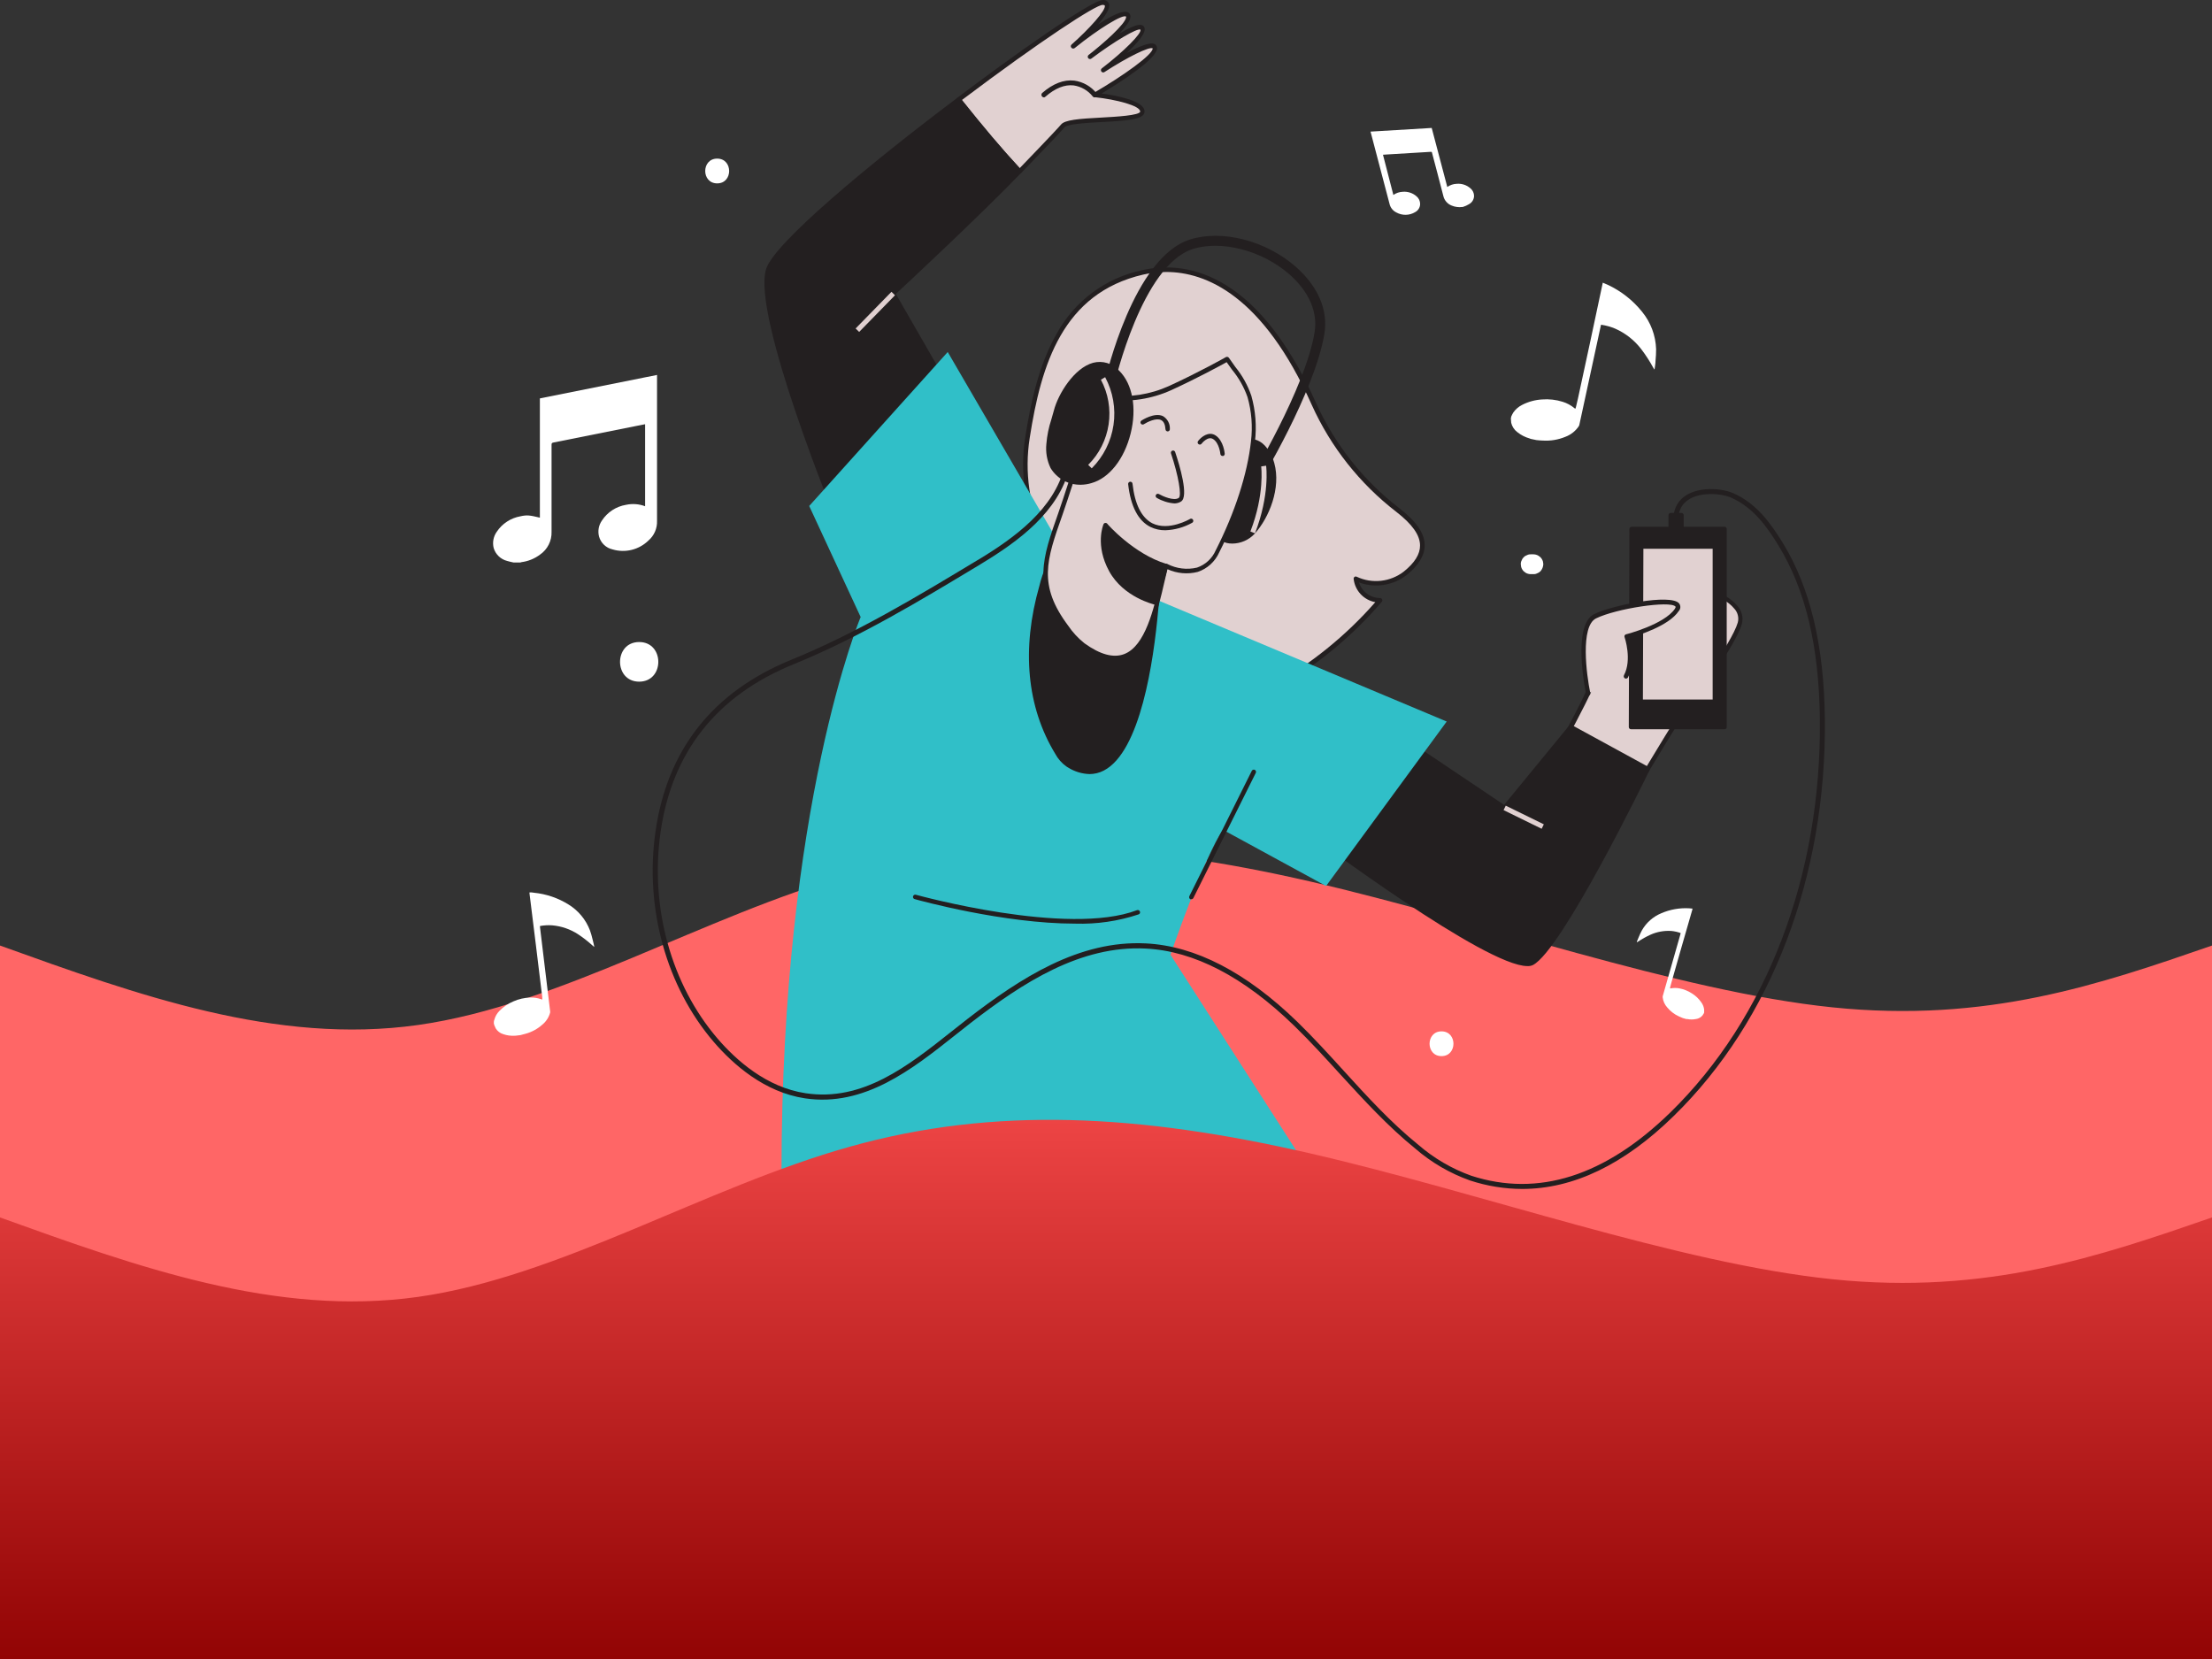 <svg width="480" height="360" viewBox="0 0 480 360" fill="none" xmlns="http://www.w3.org/2000/svg">
<rect x="0" y="0" width="480" height="360" fill="#333333" stroke="none"/>
<path d="M0 301V205.182C29.971 215.965 59.943 226.748 90.667 222.429C121.391 218.11 152.868 198.69 184.333 189.851C215.799 181.011 247.254 182.754 284.333 191.288C321.413 199.822 364.118 215.148 397.667 218.596C431.215 222.044 455.608 213.613 480 205.182V301H0Z" fill="#FF6666"/>
<path d="M250.614 10.43C250.442 7.948 239.353 15.17 239.353 15.17C239.353 15.17 248.746 7.948 247.941 6.142C247.136 4.337 236.551 12.236 236.551 12.236C236.551 12.236 246.213 4.788 244.721 3.198C243.228 1.607 232.912 9.979 232.912 9.979C232.912 9.979 243.432 0.715 239.417 0.489C237.614 0.393 223.454 10.033 208.113 21.607C212.407 26.981 216.701 32.172 221.339 37.191C226.256 32.096 230.131 28.045 230.657 27.368C232.235 25.337 247.909 26.691 247.973 24.208C248.038 21.726 237.646 20.597 237.646 20.597C237.646 20.597 250.786 12.913 250.614 10.43Z" fill="#E1D1D1"/>
<path d="M221.275 37.674C221.208 37.675 221.143 37.663 221.082 37.637C221.021 37.611 220.966 37.572 220.92 37.524C216.798 33.053 212.59 28.099 207.662 21.908C207.621 21.858 207.591 21.799 207.572 21.736C207.554 21.674 207.548 21.608 207.555 21.543C207.576 21.412 207.645 21.293 207.748 21.21C219.095 12.612 236.809 0.006 239.342 0.006C239.618 -0.02 239.895 0.044 240.132 0.189C240.368 0.335 240.551 0.553 240.652 0.812C240.995 1.779 239.793 3.563 238.215 5.358C241.156 3.391 244.098 1.876 245.021 2.864C245.129 2.98 245.21 3.118 245.258 3.268C245.306 3.419 245.321 3.578 245.3 3.735C245.225 4.616 244.227 5.884 242.896 7.292C244.914 6.099 246.803 5.197 247.673 5.422C247.812 5.45 247.943 5.51 248.055 5.597C248.167 5.685 248.257 5.798 248.317 5.927C248.843 7.056 246.825 9.356 244.474 11.516C246.996 10.162 249.551 9.065 250.528 9.56C250.687 9.637 250.821 9.756 250.917 9.903C251.014 10.051 251.069 10.222 251.076 10.398C251.237 12.72 242.702 18.093 239.042 20.285C242.391 20.748 248.413 21.898 248.36 24.219C248.36 25.906 244.806 26.186 239.063 26.486C235.714 26.669 231.548 26.895 230.947 27.669C230.346 28.442 227.405 31.516 221.597 37.535C221.509 37.617 221.395 37.666 221.275 37.674ZM208.747 21.693C213.374 27.497 217.335 32.215 221.285 36.471C228.092 29.42 229.874 27.465 230.206 27.067C231.022 25.992 234.093 25.777 239.042 25.509C241.962 25.347 247.394 25.057 247.415 24.197C247.415 22.94 242.305 21.607 237.528 21.081C237.426 21.069 237.331 21.025 237.256 20.956C237.18 20.886 237.129 20.794 237.109 20.694C237.088 20.593 237.098 20.489 237.138 20.395C237.178 20.3 237.247 20.221 237.335 20.167C243.701 16.47 250.217 11.828 250.131 10.495C249.466 10.033 244.656 12.386 239.621 15.664C239.515 15.72 239.392 15.734 239.275 15.706C239.158 15.677 239.056 15.606 238.988 15.507C238.919 15.408 238.889 15.288 238.903 15.168C238.917 15.049 238.974 14.939 239.063 14.858C243.905 11.14 247.834 7.195 247.469 6.422C246.75 6.067 241.854 8.937 236.83 12.709C236.726 12.789 236.595 12.824 236.465 12.807C236.335 12.79 236.217 12.721 236.138 12.617C236.058 12.513 236.023 12.382 236.04 12.252C236.057 12.122 236.125 12.004 236.229 11.924C239.31 9.538 244.237 5.207 244.366 3.735C244.366 3.67 244.366 3.627 244.366 3.617C243.765 2.95 238.43 6.207 233.191 10.441C233.088 10.518 232.96 10.554 232.832 10.54C232.705 10.526 232.587 10.464 232.504 10.366C232.459 10.322 232.423 10.269 232.398 10.211C232.374 10.153 232.361 10.09 232.361 10.027C232.361 9.964 232.374 9.902 232.398 9.844C232.423 9.786 232.459 9.733 232.504 9.689C236.25 6.379 240.083 2.166 239.739 1.209C239.739 1.113 239.492 1.07 239.299 1.059C237.829 0.984 225.794 8.861 208.747 21.693Z" fill="#231F20"/>
<path d="M166.739 58.491C163.583 68.475 182.649 114.591 182.649 114.591L206.267 85.37C205.741 84.467 193.803 63.682 193.803 63.682C193.803 63.682 211.42 47.357 221.243 37.191C216.626 32.172 212.268 26.938 208.017 21.607C189.166 35.837 168.479 52.989 166.739 58.491Z" fill="#231F20"/>
<path d="M182.649 115.064H182.531C182.45 115.052 182.373 115.019 182.309 114.968C182.245 114.917 182.196 114.85 182.166 114.774C181.382 112.893 163.068 68.4 166.246 58.362C168.038 52.699 188.79 35.471 207.716 21.242C207.813 21.166 207.936 21.132 208.059 21.146C208.181 21.16 208.293 21.221 208.371 21.317C213.277 27.486 217.474 32.429 221.586 36.879C221.665 36.968 221.709 37.082 221.709 37.201C221.709 37.32 221.665 37.435 221.586 37.524C212.536 46.895 196.68 61.661 194.394 63.779C195.918 66.433 206.202 84.306 206.685 85.144C206.737 85.224 206.765 85.317 206.765 85.413C206.765 85.508 206.737 85.601 206.685 85.681L183.068 114.892C183.018 114.953 182.954 115.001 182.88 115.031C182.807 115.061 182.728 115.072 182.649 115.064ZM207.963 22.263C190.142 35.718 168.908 53.214 167.169 58.631C164.313 67.658 180.341 107.713 182.757 113.667L205.709 85.327L193.417 63.918C193.366 63.823 193.348 63.713 193.365 63.607C193.383 63.5 193.435 63.402 193.513 63.327C193.685 63.166 210.861 47.207 220.631 37.18C216.68 32.881 212.644 28.131 207.963 22.263Z" fill="#231F20"/>
<path d="M222.885 106.165C224.817 119.556 233.717 130.883 243.379 141.233C249.165 147.38 256.261 153.635 264.731 153.237C268.778 153.033 272.579 151.292 276.111 149.315C284.954 144.399 292.865 137.964 299.481 130.303C298.185 130.308 296.933 129.831 295.968 128.966C295.002 128.101 294.391 126.907 294.253 125.617C295.98 126.426 297.896 126.741 299.79 126.529C301.684 126.317 303.483 125.585 304.988 124.414C311.558 119.191 308.37 114.58 303.346 110.69C295.49 104.627 289.242 96.726 285.15 87.68C278.88 73.644 266.427 54.891 247.984 59.168C230.249 63.274 225.44 79.201 222.992 94.999C222.399 98.695 222.363 102.459 222.885 106.165Z" fill="#E1D1D1"/>
<path d="M263.937 153.743C255.617 153.743 248.703 147.617 243.024 141.566C233.953 131.894 224.409 120.147 222.402 106.241C221.858 102.468 221.883 98.635 222.477 94.87C223.551 88.1 225.258 79.427 229.305 72.398C231.216 68.9 233.863 65.857 237.061 63.48C240.26 61.104 243.935 59.449 247.834 58.631C256.25 56.686 272.332 57.836 285.568 87.422C289.618 96.4 295.817 104.241 303.614 110.249C307.372 113.162 309.132 115.72 309.154 118.32C309.154 120.47 307.855 122.684 305.257 124.769C303.808 125.894 302.098 126.633 300.286 126.917C298.474 127.201 296.62 127.02 294.897 126.391C295.202 127.367 295.808 128.22 296.628 128.828C297.448 129.437 298.439 129.769 299.46 129.777C299.556 129.772 299.651 129.796 299.733 129.846C299.815 129.896 299.881 129.969 299.921 130.056C299.963 130.141 299.978 130.237 299.965 130.331C299.951 130.425 299.91 130.513 299.846 130.583C293.213 138.324 285.256 144.82 276.347 149.766C273.03 151.615 269.047 153.539 264.753 153.743H263.937ZM253.062 59.018C251.378 59.019 249.7 59.21 248.059 59.588C230.636 63.629 225.934 78.997 223.443 95.053C222.866 98.718 222.84 102.45 223.368 106.122C225.333 119.771 234.769 131.378 243.765 140.921C249.476 147.004 256.422 153.173 264.731 152.743C268.821 152.55 272.675 150.68 275.896 148.885C284.398 144.151 292.023 137.989 298.44 130.669C297.215 130.446 296.096 129.833 295.248 128.92C294.401 128.008 293.871 126.846 293.738 125.607C293.73 125.521 293.746 125.434 293.784 125.357C293.822 125.279 293.88 125.213 293.953 125.166C294.025 125.122 294.109 125.098 294.194 125.098C294.279 125.098 294.363 125.122 294.436 125.166C296.075 125.93 297.892 126.228 299.689 126.027C301.486 125.826 303.193 125.134 304.623 124.027C306.974 122.146 308.166 120.244 308.145 118.363C308.145 116.128 306.448 113.742 302.992 111.066C295.071 104.959 288.774 96.994 284.656 87.874C274.039 64.058 261.65 59.018 253.062 59.018Z" fill="#231F20"/>
<path d="M345.514 148.197C344.763 151.174 332.428 173.227 332.428 173.227L348.531 181.943C348.531 181.943 363.099 157.504 364.344 155.881C365.589 154.258 376.153 140.169 377.591 135.225C379.03 130.282 368.874 126.628 364.709 127.025C360.544 127.423 346.266 145.22 345.514 148.197Z" fill="#E1D1D1"/>
<path d="M348.509 182.437C348.43 182.438 348.351 182.415 348.284 182.373L332.181 173.657C332.123 173.626 332.072 173.583 332.031 173.532C331.99 173.48 331.961 173.42 331.945 173.356C331.918 173.297 331.905 173.233 331.905 173.168C331.905 173.103 331.918 173.039 331.945 172.98C336.239 165.382 344.387 150.411 344.977 148.079C345.772 144.919 360.211 126.918 364.569 126.585C367.736 126.316 374.338 128.24 376.99 131.453C377.475 131.976 377.819 132.612 377.992 133.304C378.165 133.995 378.16 134.719 377.978 135.408C376.442 140.782 364.762 156.086 364.655 156.236C363.431 157.816 349.014 182.029 348.864 182.244C348.823 182.301 348.77 182.348 348.709 182.381C348.647 182.415 348.579 182.434 348.509 182.437ZM333.104 173.023L348.338 181.287C350.302 177.988 362.766 157.107 363.936 155.58C366.394 152.356 375.809 139.589 377.097 135.086C377.238 134.549 377.237 133.985 377.096 133.449C376.955 132.912 376.678 132.421 376.292 132.023C373.877 129.089 367.597 127.262 364.72 127.509C360.79 127.853 346.641 145.779 345.987 148.315C345.278 151.12 334.886 169.831 333.104 173.023Z" fill="#231F20"/>
<path d="M340.887 157.73L326.502 175.291L295.477 154.474L282.262 179.106C282.262 179.106 326.201 212.132 332.428 208.972C338.654 205.812 357.516 166.843 357.516 166.843L340.887 157.73Z" fill="#231F20"/>
<path d="M331.429 209.638C322.369 209.638 286.266 182.706 281.972 179.482C281.884 179.412 281.823 179.314 281.8 179.204C281.776 179.094 281.792 178.98 281.843 178.88L295.058 154.248C295.089 154.19 295.132 154.139 295.184 154.098C295.235 154.057 295.295 154.028 295.359 154.011C295.423 153.995 295.489 153.992 295.554 154.003C295.619 154.014 295.68 154.039 295.735 154.076L326.384 174.657L340.501 157.461C340.569 157.374 340.666 157.314 340.774 157.292C340.882 157.271 340.995 157.289 341.091 157.343L357.774 166.456C357.878 166.517 357.956 166.615 357.991 166.731C358.027 166.846 358.018 166.971 357.967 167.08C357.194 168.681 338.933 206.231 332.621 209.423C332.247 209.589 331.838 209.662 331.429 209.638ZM282.863 178.966C295.273 188.262 327.361 211.014 332.245 208.553C337.924 205.662 354.929 171.196 356.936 167.048L341.005 158.332L326.867 175.592C326.796 175.686 326.692 175.749 326.575 175.767C326.459 175.785 326.34 175.757 326.244 175.688L295.638 155.151L282.863 178.966Z" fill="#231F20"/>
<path d="M354.059 114.785L353.92 157.73H374.22V114.785H354.059Z" fill="#231F20"/>
<path d="M374.22 158.246H353.92C353.857 158.246 353.795 158.233 353.737 158.209C353.679 158.184 353.626 158.148 353.582 158.103C353.538 158.058 353.503 158.005 353.48 157.946C353.457 157.888 353.446 157.825 353.447 157.762L353.576 114.774C353.579 114.647 353.631 114.527 353.721 114.439C353.812 114.35 353.933 114.301 354.059 114.301H374.22C374.346 114.301 374.466 114.351 374.554 114.439C374.643 114.528 374.693 114.648 374.693 114.774V157.762C374.694 157.825 374.683 157.888 374.66 157.946C374.637 158.005 374.602 158.058 374.558 158.103C374.514 158.148 374.462 158.184 374.403 158.209C374.345 158.233 374.283 158.246 374.22 158.246ZM354.403 157.3H373.726V115.257H354.51L354.403 157.3Z" fill="#231F20"/>
<path d="M356.121 118.578L356.013 152.324H372.138V118.578H356.121Z" fill="#E1D1D1"/>
<path d="M372.138 152.808H356.035C355.971 152.809 355.908 152.797 355.849 152.773C355.79 152.749 355.736 152.713 355.691 152.668C355.645 152.622 355.608 152.566 355.584 152.505C355.56 152.444 355.549 152.379 355.552 152.313L355.648 118.578C355.651 118.449 355.704 118.326 355.797 118.236C355.889 118.145 356.013 118.095 356.142 118.095H372.159C372.287 118.095 372.41 118.146 372.501 118.236C372.591 118.327 372.642 118.45 372.642 118.578V152.324C372.642 152.389 372.629 152.454 372.603 152.514C372.578 152.574 372.54 152.629 372.493 152.674C372.446 152.719 372.39 152.754 372.329 152.777C372.268 152.8 372.203 152.811 372.138 152.808ZM356.507 151.797H371.644V119.073H356.614L356.507 151.797Z" fill="#231F20"/>
<path d="M344.634 150.433C344.634 150.433 341.607 135.967 346.148 133.699C350.689 131.432 366.298 128.777 363.882 132.324C361.467 135.87 353.007 138.063 353.007 138.063C353.007 138.063 354.747 143.125 352.836 146.714" fill="#E1D1D1"/>
<path d="M344.634 150.916C344.522 150.918 344.413 150.88 344.327 150.809C344.24 150.738 344.182 150.639 344.161 150.529C344.033 149.927 341.102 135.666 345.933 133.259C349.851 131.313 362.497 128.809 364.344 130.916C364.54 131.157 364.641 131.461 364.629 131.772C364.617 132.082 364.493 132.378 364.279 132.603C362.132 135.827 355.509 137.869 353.619 138.406C354.016 139.814 354.918 143.844 353.265 147.004C353.202 147.117 353.096 147.201 352.972 147.237C352.847 147.274 352.714 147.259 352.599 147.198C352.486 147.134 352.402 147.029 352.364 146.905C352.326 146.781 352.337 146.647 352.395 146.531C354.188 143.178 352.556 138.331 352.535 138.277C352.508 138.216 352.495 138.151 352.495 138.084C352.495 138.017 352.508 137.952 352.535 137.891C352.568 137.831 352.612 137.778 352.666 137.736C352.719 137.693 352.781 137.662 352.846 137.643C352.932 137.643 361.155 135.494 363.442 132.109C363.603 131.872 363.646 131.7 363.571 131.614C362.411 130.282 350.689 132.044 346.33 134.194C342.884 135.913 344.269 146.456 345.085 150.379C345.099 150.442 345.1 150.507 345.089 150.57C345.078 150.633 345.054 150.694 345.019 150.748C344.984 150.802 344.938 150.849 344.885 150.885C344.832 150.921 344.772 150.946 344.709 150.959L344.634 150.916Z" fill="#231F20"/>
<path d="M232.396 122.34L205.655 76.385L175.596 109.798L186.761 133.893C186.761 133.893 169.584 174.592 169.584 254.367C169.584 254.367 261.027 253.97 284.044 253.97L253.985 207.166C253.985 207.166 261.5 185.479 265.375 180.062L287.758 192.26L313.931 156.569L232.396 122.34Z" fill="#30BFC8"/>
<path d="M232.01 166.145C246.771 174.742 250.26 139.793 250.915 132.227C251.214 130.146 251.09 128.025 250.55 125.994C249.702 123.414 247.716 121.415 245.73 119.545C243.357 117.396 240.62 115.139 237.388 114.999C235.88 115.023 234.398 115.4 233.062 116.1C231.725 116.8 230.571 117.803 229.691 119.03C227.949 121.498 226.695 124.278 225.998 127.219C222.52 139.374 222.649 152.206 229.358 163.254C229.92 164.307 230.717 165.215 231.688 165.908L232.01 166.145Z" fill="#231F20"/>
<path d="M236.422 167.972C234.774 167.921 233.17 167.431 231.774 166.553L231.441 166.349C230.405 165.618 229.556 164.653 228.961 163.533C222.81 153.399 221.629 140.814 225.547 127.122C226.259 124.123 227.538 121.289 229.315 118.772C230.238 117.48 231.451 116.426 232.858 115.694C234.265 114.962 235.824 114.573 237.41 114.559C240.716 114.698 243.518 116.891 245.998 119.234C248.016 121.093 250.056 123.146 250.947 125.843C251.501 127.946 251.633 130.138 251.333 132.291C250.335 143.565 247.469 163.092 239.525 167.209C238.567 167.71 237.503 167.972 236.422 167.972ZM237.088 115.504C235.702 115.574 234.35 115.956 233.132 116.623C231.915 117.289 230.863 118.222 230.056 119.352C228.358 121.774 227.137 124.499 226.46 127.38C222.606 140.814 223.755 153.173 229.766 163.039C230.28 164.028 231.015 164.885 231.913 165.543L232.225 165.726C234.78 167.219 237.034 167.424 239.106 166.349C244.624 163.49 248.768 151.045 250.421 132.184C250.707 130.164 250.591 128.108 250.077 126.133C249.262 123.651 247.319 121.706 245.386 119.921C242.981 117.708 240.351 115.623 237.345 115.504H237.088Z" fill="#231F20"/>
<path d="M276.057 100.609C277.42 105.563 275.187 111.872 271.838 115.537C269.605 117.955 264.71 118.6 263.722 114.666C263.106 112.076 263.013 109.389 263.45 106.762C263.887 104.136 264.845 101.623 266.266 99.373C268.413 95.837 272.525 93.817 275.166 98.363C275.559 99.07 275.858 99.825 276.057 100.609Z" fill="#231F20"/>
<path d="M267.393 117.955C266.981 117.957 266.571 117.911 266.17 117.815C265.449 117.632 264.794 117.249 264.28 116.712C263.766 116.174 263.412 115.502 263.26 114.774C262.629 112.128 262.53 109.383 262.969 106.698C263.408 104.014 264.375 101.443 265.815 99.137C267.318 96.719 269.444 95.257 271.43 95.268C272.557 95.268 274.178 95.794 275.531 98.137C275.957 98.877 276.289 99.668 276.518 100.491C278 105.864 275.445 112.313 272.224 115.859C271.602 116.517 270.853 117.042 270.023 117.402C269.193 117.762 268.298 117.95 267.393 117.955ZM271.376 96.213C269.744 96.213 267.93 97.514 266.621 99.62C265.243 101.821 264.318 104.275 263.9 106.838C263.481 109.402 263.578 112.023 264.184 114.548C264.292 115.11 264.559 115.63 264.953 116.045C265.346 116.46 265.851 116.753 266.406 116.891C267.325 117.06 268.271 116.995 269.159 116.702C270.046 116.409 270.846 115.898 271.484 115.214C274.511 111.926 276.98 105.725 275.606 100.738C275.403 99.986 275.103 99.264 274.715 98.589C273.802 97.019 272.697 96.213 271.419 96.203L271.376 96.213Z" fill="#231F20"/>
<path d="M253.03 122.78C250.883 131.023 248.736 149.798 235.048 139.976C233.646 138.873 232.422 137.561 231.42 136.085C224.678 127.09 226.599 121.415 230.088 111.539C231.591 107.24 232.89 102.941 234.383 98.642C235.875 94.344 238.333 90.303 240.373 86.23C240.298 86.369 247.082 87.304 253.867 84.22C260.652 81.135 266.266 77.933 266.266 77.933C268.102 80.684 270.088 82.769 271.065 86.036C271.966 89.205 272.225 92.523 271.827 95.794C270.968 103.822 267.758 112.506 264.119 119.674C260.48 126.843 253.03 122.78 253.03 122.78Z" fill="#E1D1D1"/>
<path d="M241.962 143.275C239.815 143.275 237.421 142.308 234.758 140.395C233.316 139.261 232.056 137.913 231.022 136.397C224.077 127.122 226.17 121.201 229.627 111.399C230.346 109.336 231.033 107.219 231.699 105.177C232.418 102.974 233.159 100.706 233.953 98.481C235.152 95.365 236.569 92.338 238.194 89.421C238.795 88.282 239.396 87.143 239.965 86.004C239.993 85.946 240.033 85.895 240.081 85.853C240.13 85.811 240.186 85.779 240.247 85.759C240.308 85.739 240.373 85.731 240.436 85.737C240.5 85.742 240.563 85.76 240.62 85.789C245.07 86.313 249.579 85.614 253.663 83.769C260.34 80.706 265.966 77.525 266.019 77.492C266.129 77.433 266.257 77.418 266.378 77.447C266.499 77.477 266.604 77.55 266.674 77.653C267.136 78.341 267.597 78.986 268.059 79.62C269.581 81.481 270.759 83.6 271.537 85.875C272.453 89.112 272.719 92.497 272.321 95.838C271.537 103.027 268.789 111.571 264.559 119.879C264.117 120.865 263.476 121.75 262.676 122.477C261.876 123.204 260.935 123.757 259.911 124.102C257.714 124.661 255.393 124.453 253.33 123.511C253.116 124.36 252.89 125.317 252.665 126.316C251.248 132.474 249.315 140.921 244.195 142.856C243.481 143.127 242.725 143.269 241.962 143.275ZM240.673 86.778C240.158 87.852 239.6 88.841 239.063 89.873C237.46 92.752 236.061 95.74 234.876 98.814C234.093 100.964 233.352 103.285 232.633 105.478C231.913 107.67 231.28 109.647 230.55 111.722C227.082 121.545 225.182 126.95 231.817 135.806C232.791 137.242 233.978 138.522 235.338 139.6C238.709 142.028 241.586 142.824 243.926 141.942C248.553 140.191 250.367 132.055 251.784 126.112C252.074 124.865 252.332 123.694 252.6 122.694C252.621 122.623 252.657 122.558 252.705 122.502C252.754 122.447 252.814 122.403 252.882 122.373C252.949 122.343 253.023 122.329 253.096 122.33C253.17 122.332 253.243 122.35 253.309 122.383C255.294 123.405 257.578 123.683 259.75 123.167C260.645 122.861 261.466 122.373 262.163 121.733C262.86 121.093 263.416 120.315 263.797 119.449C267.973 111.238 270.7 102.812 271.462 95.741C271.85 92.534 271.595 89.282 270.711 86.176C269.949 84.004 268.807 81.984 267.34 80.211C266.953 79.685 266.556 79.136 266.18 78.588C264.774 79.362 259.836 82.06 254.135 84.671C249.918 86.57 245.268 87.298 240.673 86.778Z" fill="#231F20"/>
<path d="M250.775 130.755C250.775 130.755 244.13 129.239 241.114 123.705C238.097 118.17 239.922 113.925 239.922 113.925C239.922 113.925 245.719 120.642 253.051 122.813L250.775 130.755Z" fill="#231F20"/>
<path d="M250.775 131.227H250.668C250.389 131.163 243.776 129.605 240.684 123.952C237.592 118.299 239.385 113.935 239.46 113.753C239.492 113.679 239.543 113.614 239.607 113.566C239.67 113.517 239.746 113.485 239.825 113.473C239.904 113.462 239.984 113.47 240.058 113.496C240.133 113.522 240.2 113.566 240.255 113.624C240.255 113.688 246.062 120.265 253.137 122.372C253.197 122.389 253.253 122.418 253.302 122.457C253.351 122.496 253.392 122.545 253.421 122.6C253.451 122.655 253.47 122.715 253.477 122.778C253.483 122.84 253.477 122.903 253.459 122.963L251.237 130.883C251.208 130.984 251.148 131.072 251.064 131.134C250.981 131.196 250.879 131.229 250.775 131.227ZM240.104 114.86C239.48 117.801 239.982 120.869 241.511 123.457C243.969 127.95 248.95 129.712 250.442 130.153L252.45 123.113C246.513 121.211 241.704 116.547 240.104 114.86Z" fill="#231F20"/>
<path d="M254.844 109.239C253.492 109.134 252.181 108.723 251.011 108.035C250.902 107.973 250.822 107.869 250.788 107.747C250.755 107.625 250.772 107.495 250.834 107.385C250.897 107.275 251.001 107.195 251.122 107.162C251.244 107.129 251.374 107.145 251.484 107.208C252.31 107.681 254.704 108.755 255.778 108.057C256.476 107.605 255.713 103.188 254.103 98.384C254.063 98.265 254.073 98.134 254.129 98.021C254.185 97.908 254.284 97.823 254.404 97.783C254.523 97.743 254.654 97.752 254.767 97.808C254.879 97.865 254.965 97.964 255.005 98.084C255.971 100.953 258.022 107.756 256.282 108.831C255.851 109.1 255.352 109.242 254.844 109.239Z" fill="#231F20"/>
<path d="M252.879 115.064C251.765 115.081 250.663 114.838 249.659 114.355C246.975 113.022 245.365 109.894 244.806 105.058C244.794 104.933 244.831 104.808 244.909 104.71C244.987 104.612 245.101 104.548 245.225 104.532C245.287 104.524 245.35 104.529 245.41 104.546C245.471 104.563 245.527 104.592 245.576 104.631C245.625 104.67 245.665 104.719 245.695 104.773C245.726 104.828 245.744 104.889 245.751 104.951C246.256 109.443 247.705 112.323 250.045 113.549C253.62 115.322 258.183 112.635 258.226 112.613C258.279 112.58 258.338 112.558 258.4 112.549C258.462 112.539 258.526 112.541 258.587 112.556C258.648 112.572 258.705 112.599 258.756 112.636C258.806 112.673 258.848 112.721 258.88 112.775C258.944 112.883 258.963 113.013 258.933 113.135C258.903 113.258 258.826 113.364 258.719 113.43C256.93 114.432 254.928 114.992 252.879 115.064Z" fill="#231F20"/>
<path d="M253.384 93.613C253.264 93.613 253.149 93.568 253.061 93.486C252.973 93.404 252.92 93.292 252.912 93.172C252.836 92.097 252.525 91.442 251.967 91.162C250.893 90.604 248.886 91.614 248.22 92.054C248.115 92.124 247.986 92.149 247.862 92.124C247.739 92.099 247.63 92.026 247.56 91.92C247.49 91.815 247.465 91.686 247.49 91.562C247.516 91.438 247.589 91.329 247.694 91.259C247.812 91.184 250.561 89.4 252.386 90.313C252.861 90.602 253.249 91.014 253.508 91.506C253.768 91.998 253.888 92.552 253.856 93.108C253.861 93.17 253.853 93.232 253.833 93.291C253.813 93.35 253.782 93.405 253.741 93.452C253.7 93.499 253.65 93.537 253.595 93.565C253.539 93.592 253.478 93.609 253.416 93.613H253.384Z" fill="#231F20"/>
<path d="M265.289 98.943C265.171 98.944 265.057 98.9 264.97 98.82C264.882 98.741 264.828 98.631 264.817 98.513C264.817 98.513 264.602 96.149 263.26 95.289C262.101 94.526 260.748 96.267 260.738 96.289C260.7 96.338 260.652 96.38 260.598 96.411C260.544 96.442 260.485 96.463 260.423 96.471C260.361 96.479 260.298 96.474 260.238 96.458C260.178 96.441 260.121 96.413 260.072 96.375C260.022 96.338 259.979 96.291 259.947 96.237C259.915 96.183 259.894 96.124 259.885 96.062C259.876 96 259.879 95.937 259.895 95.876C259.91 95.815 259.938 95.758 259.975 95.708C260.63 94.849 262.262 93.494 263.786 94.494C265.515 95.633 265.751 98.341 265.762 98.449C265.768 98.511 265.761 98.574 265.743 98.633C265.724 98.693 265.694 98.748 265.654 98.796C265.614 98.844 265.565 98.884 265.51 98.913C265.455 98.942 265.394 98.959 265.332 98.965L265.289 98.943Z" fill="#231F20"/>
<path d="M227.533 96.343C227.365 98.055 227.662 99.782 228.392 101.34C229.917 104.166 233.674 105.316 236.744 104.403C244.763 102.028 248.617 86.756 242.552 80.759C236.916 75.192 230.518 83.983 229.197 89.174C228.585 91.614 227.619 93.871 227.533 96.343Z" fill="#231F20"/>
<path d="M234.597 105.187C233.272 105.222 231.962 104.905 230.798 104.269C229.635 103.633 228.66 102.7 227.974 101.566C227.191 99.935 226.875 98.12 227.061 96.321C227.209 94.522 227.569 92.747 228.135 91.034C228.328 90.378 228.521 89.722 228.693 89.067C229.627 85.456 233.094 79.856 237.184 78.728C238.192 78.461 239.254 78.478 240.253 78.778C241.251 79.077 242.147 79.648 242.842 80.426C245.773 83.317 246.728 88.551 245.343 94.086C243.958 99.62 240.706 103.758 236.841 104.833C236.113 105.053 235.358 105.172 234.597 105.187ZM228.006 96.364C227.835 97.995 228.114 99.641 228.811 101.125C229.62 102.39 230.823 103.353 232.234 103.864C233.645 104.375 235.185 104.406 236.615 103.951C240.169 102.877 243.175 99.029 244.463 93.86C245.751 88.691 244.903 83.758 242.219 81.103C241.644 80.44 240.895 79.95 240.056 79.69C239.218 79.43 238.324 79.41 237.474 79.631C233.781 80.706 230.507 86.004 229.648 89.303C229.476 89.969 229.283 90.636 229.09 91.302C228.533 92.941 228.173 94.64 228.016 96.364H228.006Z" fill="#231F20"/>
<path d="M272.117 105.789C271.916 105.79 271.719 105.734 271.548 105.628C271.307 105.479 271.134 105.241 271.068 104.965C271.001 104.689 271.047 104.398 271.194 104.156C271.312 103.962 283.217 84.359 285.257 72.14C285.998 67.712 284.033 63.22 279.728 59.469C273.845 54.354 265.064 52.065 258.848 54.031C247.791 57.535 241.908 83.048 241.844 83.263C241.78 83.539 241.609 83.778 241.37 83.929C241.131 84.08 240.842 84.13 240.566 84.069C240.289 84.008 240.047 83.838 239.894 83.599C239.741 83.359 239.689 83.068 239.75 82.79C239.997 81.716 245.977 55.847 258.204 51.978C265.193 49.775 274.618 52.183 281.135 57.846C286.03 62.145 288.252 67.304 287.383 72.495C285.236 85.133 273.523 104.457 273.03 105.273C272.934 105.43 272.8 105.56 272.64 105.65C272.481 105.741 272.3 105.788 272.117 105.789Z" fill="#231F20"/>
<path d="M330.324 258C326.475 257.987 322.653 257.367 318.998 256.162C314.641 254.615 310.611 252.268 307.114 249.241C301.156 244.416 295.906 238.655 290.829 233.121C287.608 229.585 284.28 225.931 280.802 222.556C269.906 211.981 259.084 206.35 248.596 205.834C234.49 205.124 221.983 213.196 210.582 222.019C209.509 222.879 208.349 223.771 207.212 224.673C197.99 231.992 187.534 240.278 174.651 238.333C165.87 237.011 159.053 230.95 154.888 226.103C144.636 214.163 139.858 197.086 142.231 180.524C144.743 162.684 154.673 150.11 171.753 143.146C185.891 137.386 199.235 129.325 212.15 121.534L212.257 121.48C220.255 116.644 228.746 110.454 231.033 101.168C231.067 101.026 231.157 100.902 231.281 100.826C231.406 100.749 231.556 100.725 231.699 100.76C231.841 100.794 231.964 100.883 232.041 101.008C232.117 101.133 232.141 101.283 232.107 101.426C229.723 111.098 221.028 117.45 212.837 122.394L212.74 122.458C199.793 130.271 186.407 138.353 172.193 144.146C155.489 150.948 145.784 163.232 143.326 180.686C141.029 196.935 145.666 213.647 155.693 225.35C159.74 230.068 166.342 235.958 174.802 237.226C187.222 239.107 197.045 231.315 206.535 223.792L209.917 221.127C221.489 212.175 234.189 203.985 248.639 204.716C259.374 205.253 270.432 210.982 281.521 221.739C285.021 225.146 288.36 228.811 291.591 232.358C296.636 237.903 301.854 243.631 307.758 248.403C311.151 251.345 315.061 253.63 319.288 255.141C333.791 259.827 348.273 255.217 362.433 241.428C383.442 220.923 395.283 189.842 394.907 156.053C394.735 140.277 391.794 127.95 385.911 118.353C383.539 114.473 380.543 110.153 375.67 107.992C373.179 106.918 367.339 106.509 365.085 109.68C364.226 110.894 364.14 112.324 364.011 114.14C364.011 114.924 363.904 115.806 363.786 116.762C363.767 116.905 363.693 117.034 363.579 117.122C363.465 117.209 363.321 117.248 363.179 117.23C363.037 117.211 362.908 117.137 362.82 117.023C362.732 116.909 362.694 116.765 362.712 116.622C362.841 115.698 362.884 114.871 362.938 114.075C363.056 112.162 363.163 110.518 364.204 109.056C366.824 105.37 373.243 105.757 376.099 107.014C381.295 109.293 384.354 113.774 386.834 117.762C392.825 127.531 395.809 140.04 395.991 156.021C396.367 190.068 384.419 221.471 363.195 242.17C352.438 252.713 341.413 257.989 330.324 258Z" fill="#231F20"/>
<path d="M226.546 21.134C226.469 21.134 226.393 21.117 226.323 21.086C226.253 21.054 226.19 21.009 226.138 20.952C226.039 20.849 225.983 20.713 225.983 20.57C225.983 20.428 226.039 20.291 226.138 20.189C228.5 18.136 230.84 17.233 233.105 17.491C235.028 17.754 236.774 18.752 237.979 20.275C238.06 20.391 238.094 20.534 238.072 20.675C238.05 20.815 237.974 20.941 237.861 21.027C237.804 21.069 237.739 21.099 237.67 21.116C237.602 21.132 237.53 21.135 237.46 21.124C237.391 21.113 237.324 21.088 237.263 21.052C237.203 21.015 237.151 20.966 237.109 20.909C236.082 19.626 234.611 18.778 232.987 18.534C231.033 18.308 228.972 19.136 226.846 20.984C226.765 21.066 226.66 21.119 226.546 21.134Z" fill="#231F20"/>
<path d="M258.526 195.13C258.452 195.145 258.375 195.145 258.301 195.13C258.186 195.068 258.099 194.964 258.059 194.84C258.019 194.716 258.029 194.581 258.086 194.463L271.634 167.273C271.692 167.158 271.794 167.07 271.917 167.03C272.04 166.99 272.173 167 272.289 167.058C272.404 167.117 272.491 167.219 272.532 167.342C272.572 167.465 272.562 167.599 272.503 167.714L258.966 194.861C258.926 194.943 258.863 195.012 258.785 195.059C258.707 195.107 258.617 195.131 258.526 195.13Z" fill="#231F20"/>
<path d="M233.288 200.428C217.775 200.428 199.547 195.398 198.537 195.119C198.468 195.109 198.401 195.085 198.341 195.048C198.282 195.01 198.231 194.96 198.192 194.902C198.153 194.843 198.128 194.777 198.117 194.707C198.105 194.638 198.109 194.567 198.128 194.499C198.146 194.431 198.179 194.368 198.224 194.314C198.269 194.26 198.324 194.216 198.388 194.185C198.451 194.154 198.52 194.137 198.59 194.135C198.66 194.133 198.73 194.146 198.795 194.173C199.128 194.259 231.677 203.254 246.728 197.505C246.851 197.459 246.986 197.465 247.105 197.519C247.223 197.573 247.316 197.673 247.361 197.795C247.385 197.854 247.397 197.917 247.396 197.981C247.395 198.045 247.381 198.108 247.355 198.166C247.329 198.224 247.291 198.277 247.244 198.32C247.198 198.363 247.142 198.397 247.082 198.418C242.638 199.895 237.968 200.575 233.288 200.428Z" fill="#231F20"/>
<path d="M364.881 111.775H362.54V115.257H364.881V111.775Z" fill="#231F20"/>
<path d="M364.881 115.73H362.54C362.414 115.73 362.293 115.681 362.202 115.592C362.112 115.504 362.06 115.384 362.057 115.257V111.775C362.057 111.712 362.07 111.65 362.094 111.592C362.119 111.534 362.154 111.481 362.199 111.437C362.244 111.393 362.298 111.358 362.356 111.335C362.415 111.312 362.477 111.301 362.54 111.302H364.881C365.006 111.302 365.126 111.352 365.215 111.441C365.303 111.529 365.353 111.65 365.353 111.775V115.257C365.353 115.383 365.303 115.503 365.215 115.592C365.126 115.68 365.006 115.73 364.881 115.73ZM363.013 114.774H364.408V112.248H363.013V114.774Z" fill="#231F20"/>
<path d="M236.905 101.63L236.132 100.878C238.516 98.503 240.072 95.422 240.569 92.093C241.066 88.763 240.478 85.362 238.891 82.393L239.815 81.845C241.517 85.018 242.153 88.656 241.629 92.219C241.105 95.783 239.449 99.083 236.905 101.63Z" fill="#E1D1D1"/>
<path d="M272.332 115.73L271.333 115.333C274.468 107.24 273.674 101.265 273.674 101.211L274.747 101.06C274.769 101.286 275.574 107.347 272.332 115.73Z" fill="#E1D1D1"/>
<path d="M193.446 63.32L185.668 71.279L186.436 72.03L194.213 64.071L193.446 63.32Z" fill="#E1D1D1"/>
<path d="M326.746 174.827L326.274 175.792L334.536 179.842L335.008 178.877L326.746 174.827Z" fill="#E1D1D1"/>
<path d="M111.442 122.06C110.991 121.953 110.508 121.878 110.068 121.727C109.377 121.556 108.742 121.207 108.226 120.715C107.71 120.223 107.331 119.605 107.126 118.922C106.979 118.328 106.96 117.709 107.071 117.106C107.182 116.504 107.421 115.932 107.771 115.429C108.356 114.54 109.117 113.78 110.007 113.196C110.897 112.612 111.897 112.216 112.945 112.033C114.33 111.722 114.952 111.797 117.153 112.334V86.455L142.574 81.361V81.942C142.574 92.302 142.574 102.651 142.574 113.011C142.606 113.823 142.454 114.632 142.129 115.377C141.803 116.121 141.313 116.783 140.696 117.31C139.687 118.289 138.437 118.982 137.074 119.318C135.71 119.655 134.281 119.622 132.934 119.223C132.237 119.068 131.595 118.726 131.077 118.234C130.559 117.742 130.184 117.118 129.993 116.429C129.837 115.838 129.813 115.219 129.922 114.617C130.031 114.016 130.272 113.445 130.626 112.947C131.211 112.053 131.975 111.289 132.869 110.705C133.763 110.12 134.769 109.727 135.822 109.551C137.21 109.247 138.657 109.351 139.987 109.852V92.055L138.184 92.409C132.136 93.627 126.099 94.835 120.073 96.031C119.74 96.095 119.687 96.224 119.687 96.525C119.687 102.823 119.687 109.11 119.687 115.397C119.718 116.361 119.508 117.318 119.074 118.18C118.641 119.042 117.999 119.781 117.207 120.33C116.022 121.227 114.623 121.798 113.149 121.985C113.072 122.005 112.997 122.03 112.924 122.06H111.442Z" fill="white"/>
<path d="M318.15 44.638C318.372 44.538 318.587 44.423 318.794 44.294C319.113 44.119 319.38 43.863 319.568 43.552C319.756 43.24 319.86 42.885 319.868 42.521C319.866 42.207 319.797 41.897 319.663 41.613C319.53 41.329 319.336 41.078 319.095 40.877C318.689 40.516 318.214 40.243 317.699 40.073C317.184 39.903 316.64 39.84 316.099 39.888C315.367 39.914 314.658 40.153 314.06 40.576L310.678 27.765L297.399 28.561L297.474 28.829C298.816 33.956 300.179 39.082 301.521 44.219C301.61 44.624 301.79 45.004 302.046 45.329C302.303 45.655 302.63 45.918 303.002 46.1C303.63 46.45 304.339 46.627 305.058 46.614C305.776 46.601 306.478 46.398 307.093 46.025C307.414 45.855 307.684 45.602 307.873 45.292C308.062 44.981 308.163 44.626 308.166 44.262C308.166 43.949 308.098 43.639 307.967 43.355C307.835 43.072 307.643 42.82 307.404 42.618C306.994 42.253 306.514 41.976 305.994 41.804C305.473 41.632 304.923 41.569 304.377 41.618C303.652 41.648 302.951 41.887 302.358 42.306L300.104 33.579L301.049 33.515L310.485 32.945C310.657 32.945 310.7 32.945 310.743 33.139C311.558 36.245 312.396 39.361 313.19 42.478C313.295 42.965 313.522 43.417 313.848 43.793C314.175 44.169 314.591 44.456 315.058 44.627C315.765 44.916 316.534 45.016 317.291 44.918H317.409L318.15 44.638Z" fill="white"/>
<path d="M369.797 219.687C369.797 219.482 369.797 219.278 369.797 219.074C369.731 218.51 369.52 217.974 369.185 217.516C368.641 216.721 367.935 216.051 367.114 215.549C366.292 215.022 365.378 214.657 364.419 214.474C363.809 214.356 363.182 214.356 362.572 214.474H362.411C362.406 214.403 362.406 214.331 362.411 214.259C362.519 213.84 362.626 213.432 362.744 213.034L364.891 205.511C365.675 202.781 366.469 200.052 367.253 197.322V197.161L366.502 197.096C364.445 196.986 362.391 197.354 360.501 198.171C358.733 198.902 357.258 200.198 356.303 201.857C356.035 202.33 355.831 202.835 355.605 203.34C355.455 203.663 355.337 204.007 355.197 204.34C355.191 204.386 355.191 204.433 355.197 204.479L355.466 204.318C356.318 203.758 357.212 203.262 358.139 202.835C359.569 202.191 361.137 201.911 362.701 202.018C363.375 202.084 364.039 202.232 364.677 202.459C364.672 202.513 364.672 202.567 364.677 202.62C363.374 207.148 362.082 211.673 360.801 216.194C360.785 216.275 360.785 216.359 360.801 216.441C360.893 217.24 361.23 217.992 361.767 218.59C362.447 219.421 363.306 220.086 364.279 220.536L365.117 220.901L365.89 221.127H366.104C366.742 221.256 367.399 221.256 368.037 221.127C368.574 221.051 369.065 220.784 369.422 220.374C369.538 220.212 369.645 220.043 369.744 219.869L369.797 219.687Z" fill="white"/>
<path d="M107.159 222.051C107.159 221.793 107.159 221.525 107.277 221.267C107.465 220.557 107.835 219.908 108.35 219.386C109.217 218.481 110.262 217.767 111.421 217.29C112.58 216.78 113.826 216.499 115.092 216.463C115.899 216.438 116.704 216.566 117.465 216.839L117.669 216.914C117.674 216.821 117.674 216.728 117.669 216.635C117.669 216.086 117.561 215.56 117.497 215.001C117.089 211.612 116.677 208.234 116.262 204.867C115.811 201.191 115.35 197.526 114.899 193.862V193.647C115.232 193.647 115.564 193.647 115.876 193.722C118.545 193.988 121.116 194.867 123.39 196.29C125.504 197.593 127.131 199.558 128.017 201.879C128.252 202.548 128.449 203.23 128.608 203.921C128.737 204.372 128.822 204.834 128.93 205.296C128.946 205.356 128.946 205.419 128.93 205.479L128.619 205.21C127.636 204.317 126.588 203.498 125.484 202.76C123.784 201.641 121.832 200.965 119.805 200.793C118.925 200.736 118.042 200.786 117.175 200.944C117.18 201.012 117.18 201.08 117.175 201.148C117.89 207.224 118.624 213.314 119.375 219.418C119.397 219.521 119.397 219.627 119.375 219.73C119.101 220.756 118.512 221.669 117.69 222.341C116.65 223.273 115.408 223.95 114.061 224.319C113.686 224.437 113.299 224.523 112.924 224.62L111.85 224.749H111.678C110.833 224.802 109.986 224.685 109.188 224.405C108.518 224.204 107.945 223.764 107.577 223.169C107.453 222.937 107.345 222.696 107.255 222.449L107.159 222.051Z" fill="white"/>
<path d="M327.94 90.378C328.08 90.099 328.198 89.808 328.359 89.55C328.86 88.82 329.54 88.232 330.334 87.842C331.67 87.162 333.132 86.767 334.629 86.681C336.136 86.562 337.652 86.733 339.094 87.186C340.02 87.472 340.88 87.935 341.628 88.551L341.832 88.712C341.884 88.612 341.927 88.508 341.961 88.4C342.122 87.766 342.272 87.132 342.412 86.487L344.988 74.558C345.911 70.259 346.831 65.939 347.747 61.597L347.801 61.339C348.176 61.501 348.531 61.64 348.874 61.801C351.773 63.153 354.322 65.153 356.325 67.648C358.21 69.948 359.282 72.809 359.373 75.783C359.373 76.627 359.33 77.47 359.245 78.309C359.245 78.879 359.126 79.384 359.062 79.996C359.055 80.065 359.033 80.131 358.998 80.19L358.74 79.771C357.984 78.378 357.122 77.045 356.163 75.783C354.685 73.846 352.743 72.312 350.517 71.323C349.548 70.912 348.531 70.627 347.489 70.474C347.489 70.474 347.489 70.474 347.414 70.474C347.403 70.558 347.385 70.641 347.361 70.722L342.723 92.151C342.698 92.277 342.651 92.397 342.583 92.506C341.872 93.555 340.851 94.355 339.663 94.795C338.121 95.431 336.454 95.706 334.79 95.601C334.317 95.601 333.856 95.537 333.383 95.494L332.149 95.236L331.945 95.15C330.971 94.879 330.062 94.415 329.272 93.785C328.6 93.287 328.124 92.568 327.93 91.754C327.888 91.444 327.863 91.131 327.855 90.819L327.94 90.378Z" fill="white"/>
<path d="M138.699 139.32C133.17 139.32 133.16 147.918 138.699 147.918C144.238 147.918 144.238 139.32 138.699 139.32Z" fill="white"/>
<path d="M334.822 121.867C334.719 121.511 334.531 121.187 334.274 120.921L333.834 120.588C333.509 120.395 333.139 120.291 332.761 120.287H332.159C331.871 120.274 331.585 120.341 331.333 120.48C331.065 120.561 330.823 120.713 330.635 120.921C330.434 121.11 330.283 121.347 330.195 121.609C330.06 121.863 329.997 122.149 330.012 122.436L330.088 123.017C330.188 123.373 330.376 123.698 330.635 123.962L331.075 124.296C331.401 124.485 331.772 124.585 332.149 124.586H332.75C333.037 124.602 333.323 124.539 333.576 124.403C333.841 124.315 334.081 124.164 334.274 123.962C334.653 123.542 334.873 123.002 334.897 122.436C334.875 122.254 334.843 122.06 334.822 121.867Z" fill="white"/>
<path d="M155.628 34.418C152.172 34.418 152.161 39.791 155.628 39.791C159.096 39.791 159.085 34.418 155.628 34.418Z" fill="white"/>
<path d="M312.804 223.803C309.347 223.803 309.347 229.176 312.804 229.176C316.261 229.176 316.261 223.803 312.804 223.803Z" fill="white"/>
<path d="M0 360V264.182C29.971 274.965 59.943 285.748 90.667 281.429C121.391 277.11 152.868 257.69 184.333 248.851C215.799 240.011 247.254 241.754 284.333 250.288C321.413 258.822 364.118 274.148 397.667 277.596C431.215 281.044 455.608 272.613 480 264.182V360H0Z" fill="url(#paint0_linear_15_4)"/>
<defs>
<linearGradient id="paint0_linear_15_4" x1="240" y1="243" x2="240" y2="360" gradientUnits="userSpaceOnUse">
<stop stop-color="#ED4444"/>
<stop offset="1" stop-color="#920404"/>
</linearGradient>
</defs>
</svg>
